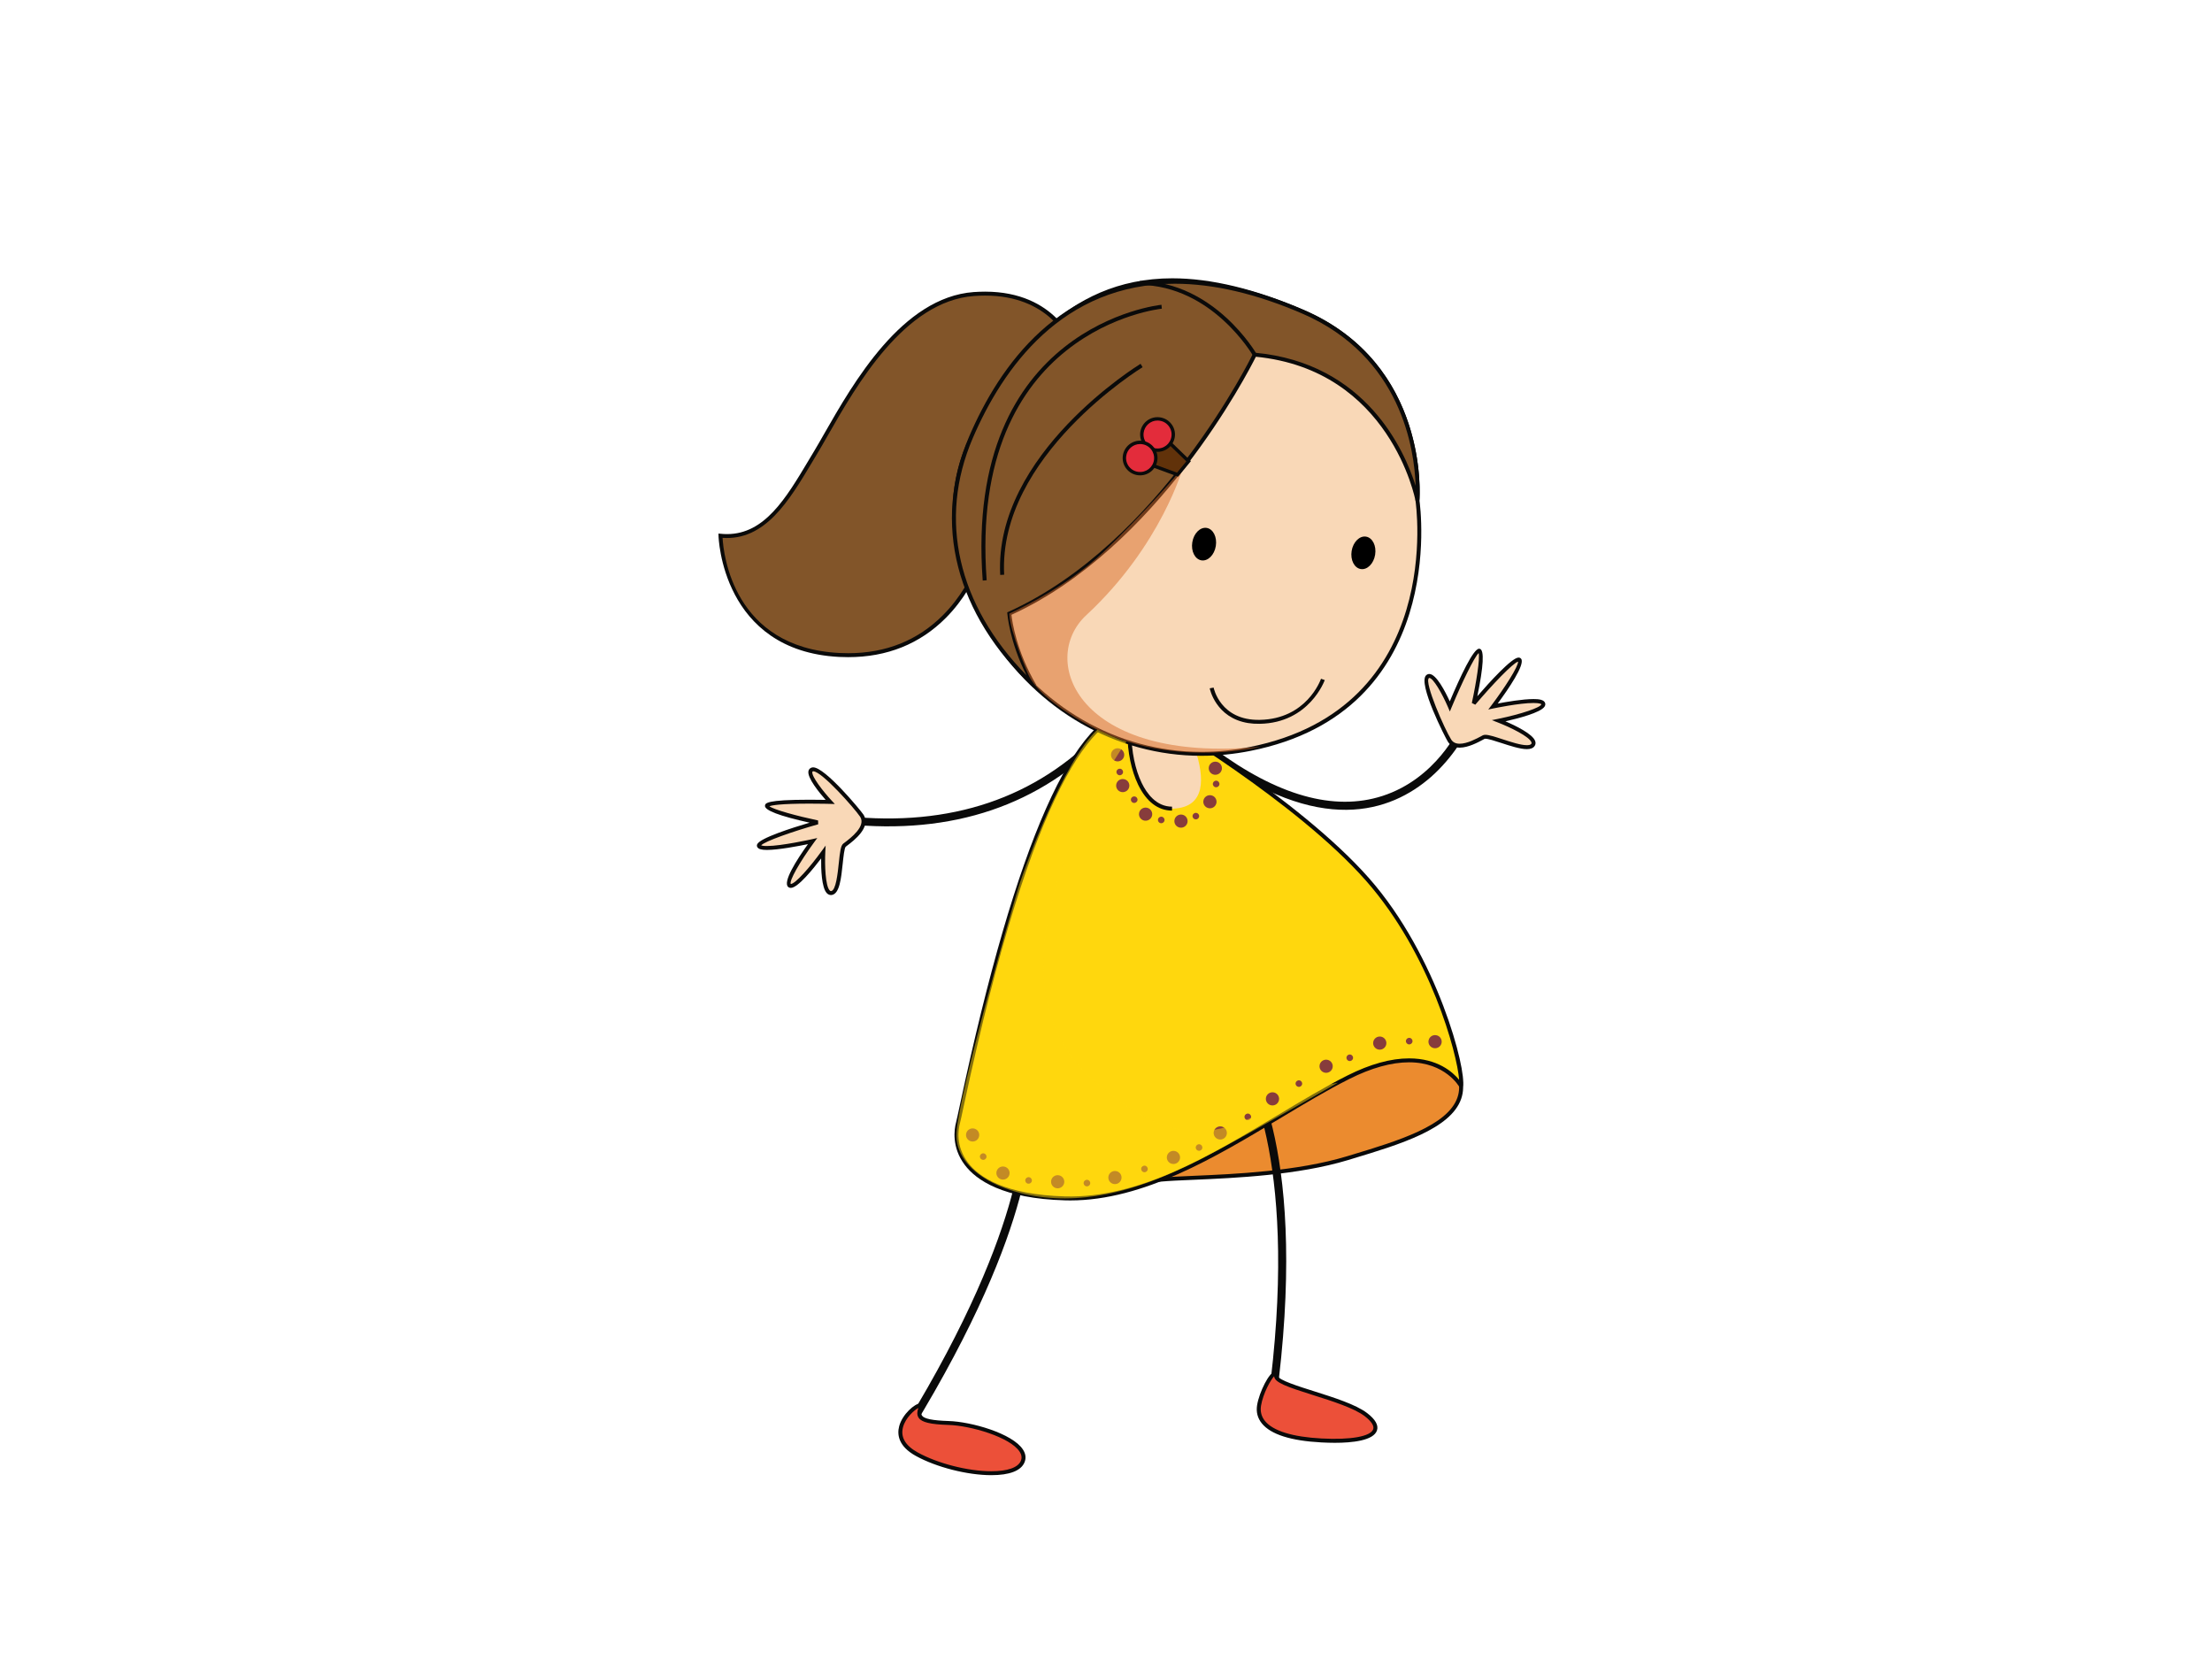 <?xml version="1.0" encoding="utf-8"?>
<!-- Generator: Adobe Illustrator 17.0.0, SVG Export Plug-In . SVG Version: 6.00 Build 0)  -->
<!DOCTYPE svg PUBLIC "-//W3C//DTD SVG 1.1//EN" "http://www.w3.org/Graphics/SVG/1.1/DTD/svg11.dtd">
<svg version="1.1" id="Layer_1" xmlns="http://www.w3.org/2000/svg" xmlns:xlink="http://www.w3.org/1999/xlink" x="0px" y="0px"
	 width="800px" height="600px" viewBox="0 0 800 600" enable-background="new 0 0 800 600" xml:space="preserve">
<g>
	<g>
		<g>
			<path fill="#825529" d="M387.943,125.02c0,0-6.821-20.81-35.749-18.677c-28.93,2.127-47.935,41.925-57.203,57.285
				c-9.262,15.359-17.728,31.816-34.411,30.123c0,0,0.666,40.945,42.946,43.121c42.277,2.184,55.155-38.586,54.983-52.564
				C358.341,170.334,387.943,125.02,387.943,125.02z"/>
			<path fill="#0A0A0A" d="M306.757,237.667L306.757,237.667c-1.07,0-2.163-0.027-3.269-0.078
				c-42.458-2.191-43.621-43.416-43.627-43.829l-0.009-0.798l0.805,0.078c0.759,0.084,1.525,0.12,2.266,0.12
				c13.624,0,21.334-12.941,29.496-26.628c0.651-1.094,1.308-2.179,1.955-3.263c1.094-1.814,2.317-3.959,3.676-6.336
				c10.548-18.475,28.192-49.397,54.091-51.307c1.404-0.091,2.793-0.148,4.134-0.148c25.718,0,32.28,19.123,32.344,19.322
				l0.111,0.319l-0.193,0.289c-0.292,0.446-29.473,45.291-29.313,58.896c0.105,8.376-4.456,26.411-17.132,39.15
				C332.707,232.886,320.821,237.667,306.757,237.667z M261.328,194.525c0.322,5.809,3.845,39.656,42.232,41.635
				c1.085,0.057,2.154,0.081,3.197,0.081c13.664,0,25.206-4.64,34.317-13.796c12.368-12.429,16.824-29.982,16.721-38.128
				c-0.168-13.579,26.55-55.086,29.349-59.384c-0.958-2.411-8.006-18.026-30.87-18.026c-1.308,0-2.661,0.051-4.029,0.151
				c-25.134,1.847-42.548,32.344-52.946,50.578c-1.368,2.392-2.597,4.543-3.691,6.357c-0.651,1.088-1.305,2.176-1.952,3.266
				C285.353,181.175,276.691,195.588,261.328,194.525z"/>
		</g>
		<g>
			<path fill="#EB8B2F" d="M413.836,399.964c0,0-7.029,27.9,5.568,26.701c12.6-1.2,43.98-0.542,67.926-7.791
				c23.935-7.273,52.828-15.173,36.164-38.035C506.836,357.994,424.893,382.477,413.836,399.964z"/>
			<path fill="#0A0A0A" d="M418.635,427.412L418.635,427.412c-2.094,0-3.787-0.795-5.025-2.374
				c-5.116-6.502-0.663-24.489-0.473-25.242l0.09-0.211c8.316-13.149,53.139-28.713,82.696-28.713
				c13.859,0,23.597,3.302,28.153,9.563c4.652,6.375,6.092,11.913,4.402,16.897c-3.709,10.967-22.386,16.607-38.87,21.59
				l-2.073,0.632c-18.161,5.502-40.831,6.484-55.841,7.135c-4.908,0.199-9.15,0.397-12.223,0.687
				C419.187,427.399,418.907,427.412,418.635,427.412z M414.508,400.241c-0.371,1.524-4.255,18.198,0.238,23.916
				c0.971,1.229,2.236,1.826,3.89,1.826l0,0c0.232,0,0.458-0.006,0.699-0.024c3.109-0.301,7.366-0.488,12.299-0.705
				c14.935-0.639,37.498-1.621,55.485-7.063l2.073-0.626c16.149-4.881,34.453-10.419,37.932-20.687
				c1.525-4.519,0.154-9.629-4.212-15.619c-4.278-5.863-13.609-8.966-26.99-8.966C464.384,372.293,422.094,388.527,414.508,400.241z
				"/>
		</g>
		<g>
			<path fill="#0A0A0A" d="M458.587,506.928l2.847,0.373c12.193-89.869-8.966-123.553-12.585-125.524l-1.712,0.144l0.919,1.085
				l-0.696,1.199C451.485,387.587,470.039,422.543,458.587,506.928L458.587,506.928z"/>
		</g>
		<g>
			<path fill="#0A0A0A" d="M329.842,517.034c46.344-75.841,42.937-109.737,42.768-111.14l-2.85,0.331
				c0.042,0.338,3.335,34.534-42.374,109.321L329.842,517.034L329.842,517.034z"/>
		</g>
		<g>
			<path fill="#EC5039" d="M461.536,497.679c0.003,3.778,24.486,7.821,32.479,13.943c7.987,6.146,1.747,10.286-16.068,9.34
				c-17.815-0.94-23.612-6.315-22.594-12.654C456.375,501.993,461.53,494.16,461.536,497.679z"/>
			<path fill="#0A0A0A" d="M482.744,521.812c-1.513,0-3.143-0.054-4.83-0.139c-11.06-0.578-18.307-2.892-21.539-6.863
				c-1.549-1.904-2.13-4.121-1.73-6.604c0.757-4.67,4.421-12.112,6.478-12.112c0.262,0,1.127,0.115,1.127,1.585
				c0.006,1.392,7.505,3.754,12.986,5.483c7.107,2.254,15.167,4.791,19.219,7.906c2.992,2.29,4.182,4.423,3.537,6.291
				C496.73,521.041,489.005,521.812,482.744,521.812z M460.816,497.739c-1.184,1.145-4.025,6.189-4.754,10.684
				c-0.331,2.073,0.154,3.916,1.432,5.495c2.922,3.597,10.008,5.785,20.494,6.327c10.569,0.566,17.761-0.753,18.646-3.344
				c0.419-1.205-0.669-2.874-3.052-4.706c-3.86-2.965-11.781-5.46-18.78-7.671C465.691,501.643,460.9,500.029,460.816,497.739z"/>
		</g>
		<g>
			<path fill="#EC5039" d="M332.942,509.086c-1.325,3.519-0.346,5.242,10.087,5.55c10.424,0.307,29.858,6.779,26.821,14.004
				c-3.032,7.213-25.704,4.237-38.309-2.724C316.802,517.769,334.451,505.103,332.942,509.086z"/>
			<path fill="#0A0A0A" d="M358.525,533.514c-8.662,0-19.9-2.869-27.33-6.972c-6.351-3.513-6.77-7.761-6.001-10.702
				c1.154-4.417,5.721-8.231,7.472-8.231c0.527,0,0.789,0.278,0.91,0.44c0.223,0.331,0.241,0.766,0.043,1.278
				c-0.494,1.314-0.552,2.097-0.187,2.633c0.789,1.163,3.845,1.79,9.617,1.971c8.201,0.241,23.118,4.465,26.914,10.316
				c1.013,1.549,1.2,3.128,0.552,4.664C369.248,531.924,365.102,533.514,358.525,533.514z M332.137,509.218
				c-1.434,0.717-4.652,3.519-5.556,6.972c-0.937,3.579,0.856,6.634,5.312,9.105c7.24,3.995,18.189,6.797,26.631,6.797
				c5.869,0,9.654-1.325,10.663-3.736c0.464-1.096,0.323-2.181-0.431-3.338c-3.423-5.273-17.758-9.436-25.748-9.671
				c-6.538-0.199-9.657-0.947-10.771-2.597C331.502,511.665,331.734,510.375,332.137,509.218z"/>
		</g>
		<g>
			<path fill="#0A0A0A" d="M305.85,298.046c38.65,4.005,70.457-6.761,94.519-32.003c12.599-13.233,36.712,6.743,36.953,6.951
				c39.978,29.641,65.67,20.723,80.195,8.017c7.698-6.725,13.811-16.568,12.853-18.246l-0.575-1.019l-1.121,0.355l0.44,1.356
				l-1.386-0.302c-0.054,0.184-8.204,18.409-27.788,24.721c-17.46,5.628-37.93-0.136-60.837-17.113
				c-1.003-0.85-26.369-21.847-40.822-6.686c-23.414,24.57-54.407,35.046-92.132,31.132L305.85,298.046L305.85,298.046z"/>
		</g>
		<g>
			<path fill="#FFD70D" d="M418.268,259.24c0,0,50.617,29.692,76.275,58.785c25.673,29.105,35.058,70.045,33.832,74.66
				c0,0-10.112-18.445-40.684-3.103c-30.578,15.348-65.793,44.856-102.481,43.838c-36.679-1.037-41.193-18.113-38.734-27.333
				C348.934,396.854,378.392,237.025,418.268,259.24z"/>
			<path fill="#0A0A0A" d="M387.081,434.154c-0.632,0-1.256-0.012-1.892-0.03c-22.477-0.621-32.13-7.316-36.269-12.817
				c-4.83-6.417-3.805-12.914-3.143-15.402c0.232-0.861,0.699-3.049,1.407-6.357c20.283-94.985,41.633-143.143,63.461-143.143
				c2.66,0,5.342,0.747,7.972,2.215c0.521,0.304,51.02,30.099,76.47,58.939c24.935,28.27,35.432,69.848,33.977,75.302l-0.461,1.729
				l-0.868-1.567c-0.043-0.09-5.032-8.822-18.135-8.822c-6.361,0-13.624,2.019-21.587,6.02c-8.102,4.068-16.445,9.075-25.27,14.378
				C439.683,418.451,413.55,434.154,387.081,434.154z M410.645,257.835c-14.477,0-36.996,24.643-62.057,142.008
				c-0.715,3.332-1.184,5.532-1.419,6.43c-0.611,2.29-1.558,8.267,2.898,14.185c3.953,5.249,13.266,11.624,35.164,12.245
				c26.746,0.699,52.184-14.559,76.769-29.322c8.849-5.321,17.213-10.34,25.369-14.438c8.165-4.098,15.646-6.164,22.232-6.164
				c10.307,0,15.836,4.971,18.12,7.749c-0.699-9.4-10.31-45.495-33.712-72.03c-25.293-28.671-75.603-58.354-76.109-58.643
				C415.508,258.519,413.058,257.835,410.645,257.835z"/>
		</g>
		<g>
			<path fill="#F9D8B7" d="M422.474,250.282c0,0,25.423,41.093,1.922,42.163C403.239,293.406,403.734,234.323,422.474,250.282z"/>
			<path fill="#0A0A0A" d="M423.881,293.165c-5.05,0-9.289-3.239-12.259-9.376c-2.459-5.083-3.872-11.913-3.872-18.74
				c0-8.397,2.311-18.216,8.807-18.216v1.425c-5.059,0-7.369,8.704-7.369,16.791c0,6.622,1.356,13.221,3.727,18.123
				c1.889,3.911,5.326,8.566,10.967,8.566V293.165z"/>
		</g>
		<g>
			<path fill="#F9D8B7" d="M512.629,180.919c0,0,12.043,75.522-60.53,89.954c-72.575,14.435-125.714-63.205-100.445-113.147
				c22.75-44.965,53.823-73.419,119.649-44.947C517.037,132.564,512.629,180.919,512.629,180.919z"/>
			<path fill="#0A0A0A" d="M434.495,273.346c-30.886,0-59.55-16.478-76.681-44.07c-14.899-23.98-17.439-50.849-6.8-71.87
				c13.371-26.427,33.748-56.758,72.97-56.758c13.986,0,30.003,3.86,47.601,11.47c44.757,19.367,41.945,66.411,41.768,68.782
				c0.425,2.967,10.195,76.486-61.114,90.671C446.321,272.746,440.352,273.346,434.495,273.346z M423.983,102.074
				c-29.99,0-52.1,17.267-71.69,55.968c-10.41,20.581-7.896,46.932,6.737,70.487c16.876,27.168,45.083,43.392,75.465,43.392
				c5.761,0,11.639-0.588,17.463-1.745c71.048-14.133,60.084-88.395,59.969-89.143l-0.018-0.078l0.006-0.094
				c0.045-0.479,3.815-48.08-40.9-67.438C453.591,105.897,437.77,102.074,423.983,102.074z"/>
		</g>
		<g>
			<path fill="#825529" d="M351.116,158.274c18.093-42.265,54.353-73.967,120.183-45.495c45.739,19.786,41.325,68.14,41.325,68.14
				s-8.722-48.038-58.845-52.651c0,0-32.826,68.384-88.742,93.639c0,0,0.868,12.226,9.144,26.212
				C348.401,223.835,336.838,191.629,351.116,158.274z"/>
			<path fill="#0A0A0A" d="M373.688,248.631c-28.098-26.465-36.565-59.493-23.232-90.637c11.091-25.92,33.013-56.803,74.425-56.803
				c14.206,0,29.921,3.67,46.701,10.928c45.688,19.768,41.807,68.381,41.762,68.872l-1.416,0.054
				c-0.09-0.47-9.168-47.242-57.721-52.024c-2.983,5.974-35.544,69.162-88.405,93.331c0.265,2.389,1.829,13.281,8.997,25.399
				L373.688,248.631z M424.881,102.613c-40.632,0-62.177,30.418-73.105,55.944c-12.525,29.249-5.411,60.237,19.46,85.66
				c-6.132-12.142-6.906-22.145-6.918-22.259l-0.033-0.494l0.455-0.202c55.031-24.863,88.065-92.617,88.393-93.295l0.214-0.449
				l0.497,0.042c40.249,3.697,54.169,35.51,58.131,48.123c-0.41-12.931-5.038-46.709-40.967-62.259
				C454.413,106.249,438.891,102.613,424.881,102.613z"/>
		</g>
		<g>
			<path d="M431.211,196.122c-0.521,3.233,0.961,6.158,3.305,6.535c2.35,0.37,4.679-1.947,5.197-5.183
				c0.525-3.248-0.955-6.164-3.305-6.55C434.065,190.563,431.736,192.871,431.211,196.122z"/>
		</g>
		<g>
			<path d="M488.837,199.276c-0.518,3.233,0.961,6.159,3.305,6.523c2.344,0.38,4.676-1.943,5.194-5.179
				c0.527-3.242-0.958-6.167-3.302-6.541C491.692,193.709,489.364,196.034,488.837,199.276z"/>
		</g>
		<g>
			<path fill="#0A0A0A" d="M451.419,261.505c1.287,0.202,2.687,0.295,4.212,0.268c17.884-0.319,23.432-15.664,23.486-15.818
				l-1.356-0.47c-0.208,0.602-5.294,14.561-22.157,14.863c-14.287,0.262-16.661-11.546-16.682-11.672l-1.41,0.265
				C437.529,249.065,439.654,259.628,451.419,261.505L451.419,261.505z"/>
		</g>
		<g>
			<g>
				<path fill="#873C3C" d="M437.183,277.458c-0.211,1.293,0.672,2.519,1.988,2.727c1.296,0.199,2.522-0.675,2.733-1.976
					c0.208-1.293-0.675-2.51-1.986-2.714C438.614,275.286,437.391,276.166,437.183,277.458z"/>
			</g>
			<g>
				<path fill="#873C3C" d="M435.221,289.585c-0.205,1.296,0.678,2.51,1.991,2.718c1.302,0.211,2.525-0.681,2.739-1.973
					c0.205-1.284-0.681-2.507-1.983-2.709C436.655,287.407,435.432,288.293,435.221,289.585z"/>
			</g>
			<g>
				<path fill="#873C3C" d="M424.758,296.587c-0.211,1.302,0.672,2.525,1.983,2.73c1.298,0.205,2.527-0.678,2.742-1.973
					c0.205-1.305-0.684-2.516-1.983-2.727C426.192,294.419,424.962,295.295,424.758,296.587z"/>
			</g>
			<g>
				<path fill="#873C3C" d="M403.697,283.738c-0.214,1.301,0.678,2.516,1.979,2.727c1.308,0.202,2.537-0.681,2.742-1.973
					c0.211-1.293-0.678-2.516-1.982-2.715C405.131,281.565,403.905,282.445,403.697,283.738z"/>
			</g>
			<g>
				<path fill="#873C3C" d="M401.838,272.617c-0.202,1.296,0.678,2.519,1.989,2.721c1.301,0.205,2.531-0.669,2.733-1.968
					c0.213-1.293-0.675-2.516-1.983-2.724C403.275,270.448,402.049,271.324,401.838,272.617z"/>
			</g>
			<g>
				<path fill="#873C3C" d="M411.956,294.066c-0.211,1.308,0.681,2.522,1.989,2.733c1.298,0.196,2.53-0.675,2.742-1.97
					c0.208-1.299-0.684-2.513-1.989-2.721C413.396,291.897,412.164,292.785,411.956,294.066z"/>
			</g>
			<g>
				<path fill="#873C3C" d="M438.647,283.34c-0.102,0.648,0.346,1.266,0.997,1.374c0.651,0.099,1.262-0.341,1.368-0.991
					c0.105-0.648-0.341-1.257-0.992-1.362C439.37,282.258,438.758,282.695,438.647,283.34z"/>
			</g>
			<g>
				<path fill="#873C3C" d="M431.311,294.973c-0.099,0.654,0.344,1.259,0.994,1.365c0.654,0.099,1.262-0.344,1.374-0.992
					c0.105-0.645-0.344-1.253-0.992-1.353C432.031,293.891,431.419,294.331,431.311,294.973z"/>
			</g>
			<g>
				<path fill="#873C3C" d="M409.018,289.025c-0.102,0.648,0.338,1.256,0.992,1.359c0.653,0.102,1.271-0.337,1.38-0.988
					c0.096-0.654-0.347-1.253-0.997-1.359C409.738,287.938,409.124,288.368,409.018,289.025z"/>
			</g>
			<g>
				<path fill="#873C3C" d="M403.793,279.01c-0.108,0.648,0.341,1.253,0.995,1.356c0.647,0.109,1.262-0.331,1.367-0.982
					c0.105-0.65-0.343-1.266-0.988-1.365C404.508,277.919,403.896,278.359,403.793,279.01z"/>
			</g>
			<g>
				<path fill="#873C3C" d="M418.795,296.365c-0.099,0.653,0.341,1.25,0.994,1.359c0.651,0.105,1.262-0.338,1.371-0.985
					c0.105-0.645-0.334-1.256-0.992-1.359C419.515,295.277,418.901,295.72,418.795,296.365z"/>
			</g>
		</g>
		<g>
			<g>
				<path fill="#873C3C" d="M516.652,376.367c-0.211,1.29,0.678,2.507,1.983,2.712c1.304,0.21,2.527-0.669,2.745-1.958
					c0.205-1.308-0.681-2.531-1.986-2.73C518.086,374.179,516.863,375.053,516.652,376.367z"/>
			</g>
			<g>
				<path fill="#873C3C" d="M496.646,376.867c-0.214,1.301,0.675,2.524,1.983,2.73c1.304,0.205,2.531-0.675,2.742-1.971
					c0.208-1.301-0.681-2.513-1.983-2.724C498.08,374.697,496.857,375.577,496.646,376.867z"/>
			</g>
			<g>
				<path fill="#873C3C" d="M477.248,385.243c-0.211,1.301,0.681,2.519,1.983,2.724c1.304,0.211,2.537-0.681,2.742-1.976
					c0.214-1.29-0.681-2.501-1.983-2.717C478.686,383.068,477.453,383.947,477.248,385.243z"/>
			</g>
			<g>
				<path fill="#873C3C" d="M457.842,397.035c-0.208,1.302,0.681,2.525,1.989,2.73c1.301,0.205,2.53-0.675,2.738-1.97
					c0.211-1.296-0.678-2.525-1.979-2.724C459.279,394.866,458.056,395.74,457.842,397.035z"/>
			</g>
			<g>
				<path fill="#873C3C" d="M438.961,409.364c-0.214,1.301,0.677,2.519,1.985,2.73c1.305,0.205,2.537-0.669,2.739-1.971
					c0.211-1.295-0.681-2.519-1.983-2.73C440.398,407.195,439.174,408.068,438.961,409.364z"/>
			</g>
			<g>
				<path fill="#873C3C" d="M422.028,418.222c-0.211,1.302,0.678,2.513,1.989,2.724c1.304,0.211,2.527-0.675,2.738-1.97
					c0.205-1.296-0.684-2.525-1.988-2.717C423.465,416.047,422.239,416.927,422.028,418.222z"/>
			</g>
			<g>
				<path fill="#873C3C" d="M400.871,425.501c-0.205,1.296,0.678,2.513,1.989,2.724c1.301,0.199,2.524-0.675,2.732-1.976
					c0.211-1.296-0.674-2.507-1.976-2.717C402.308,423.326,401.079,424.205,400.871,425.501z"/>
			</g>
			<g>
				<path fill="#873C3C" d="M380.161,427.014c-0.208,1.302,0.674,2.519,1.982,2.724c1.305,0.211,2.534-0.674,2.742-1.97
					c0.208-1.296-0.678-2.513-1.983-2.717C381.595,424.839,380.366,425.724,380.161,427.014z"/>
			</g>
			<g>
				<path fill="#873C3C" d="M354.406,418.113c-0.106,0.645,0.344,1.248,0.992,1.356c0.657,0.108,1.271-0.331,1.374-0.988
					c0.105-0.645-0.343-1.253-0.994-1.356C355.123,417.023,354.511,417.463,354.406,418.113z"/>
			</g>
			<g>
				<path fill="#873C3C" d="M370.82,426.737c-0.106,0.651,0.334,1.253,0.991,1.356c0.654,0.097,1.269-0.331,1.371-0.976
					c0.105-0.657-0.341-1.259-0.994-1.368C371.537,425.634,370.926,426.086,370.82,426.737z"/>
			</g>
			<g>
				<path fill="#873C3C" d="M391.92,427.676c-0.109,0.669,0.338,1.272,0.992,1.374c0.653,0.109,1.271-0.338,1.374-0.988
					c0.106-0.65-0.338-1.265-0.994-1.356C392.64,426.592,392.028,427.038,391.92,427.676z"/>
			</g>
			<g>
				<path fill="#873C3C" d="M412.733,422.579c-0.109,0.639,0.334,1.253,0.985,1.362c0.657,0.102,1.269-0.338,1.371-0.982
					c0.105-0.651-0.338-1.272-0.991-1.374C413.444,421.488,412.829,421.928,412.733,422.579z"/>
			</g>
			<g>
				<path fill="#873C3C" d="M432.465,414.823c-0.105,0.657,0.344,1.266,0.997,1.368c0.654,0.109,1.269-0.331,1.368-0.982
					c0.115-0.65-0.334-1.265-0.985-1.362C433.188,413.733,432.576,414.185,432.465,414.823z"/>
			</g>
			<g>
				<path fill="#873C3C" d="M450.102,403.748c-0.109,0.645,0.338,1.259,0.992,1.356c0.65,0.102,1.262-0.331,1.374-0.988
					c0.102-0.639-0.338-1.259-0.994-1.362C450.819,402.651,450.205,403.103,450.102,403.748z"/>
			</g>
			<g>
				<path fill="#873C3C" d="M468.578,391.708c-0.106,0.657,0.334,1.254,0.991,1.362c0.654,0.102,1.266-0.337,1.365-0.988
					c0.106-0.639-0.334-1.253-0.988-1.356C469.298,390.612,468.68,391.063,468.578,391.708z"/>
			</g>
			<g>
				<path fill="#873C3C" d="M486.977,382.374c-0.106,0.651,0.344,1.254,0.991,1.356c0.657,0.102,1.269-0.338,1.374-0.982
					c0.106-0.657-0.338-1.266-0.997-1.368C487.694,381.278,487.08,381.73,486.977,382.374z"/>
			</g>
			<g>
				<path fill="#873C3C" d="M508.481,376.355c-0.106,0.639,0.337,1.253,0.988,1.356c0.654,0.109,1.269-0.338,1.371-0.982
					c0.106-0.657-0.338-1.259-0.995-1.362C509.192,375.252,508.58,375.704,508.481,376.355z"/>
			</g>
			<g>
				<path fill="#873C3C" d="M360.381,423.869c-0.205,1.295,0.678,2.513,1.986,2.724c1.298,0.205,2.53-0.675,2.738-1.971
					c0.211-1.295-0.681-2.513-1.979-2.717C361.815,421.687,360.592,422.579,360.381,423.869z"/>
			</g>
			<g>
				<path fill="#873C3C" d="M349.402,410.093c-0.205,1.302,0.681,2.519,1.989,2.724c1.298,0.211,2.524-0.663,2.732-1.97
					c0.214-1.296-0.674-2.513-1.976-2.711C350.836,407.924,349.613,408.798,349.402,410.093z"/>
			</g>
		</g>
		<g>
			<path fill="#F9D8B7" d="M524.22,267.823c-1.56-2.461-10.413-20.862-7.93-23.097c2.479-2.239,8.065,10.753,8.065,10.753
				s8.644-20.723,10.666-20.142c2.025,0.588-2.015,19.063-2.015,19.063s15.055-17.773,16.574-15.695
				c1.515,2.082-9.599,16.806-9.599,16.806s17.547-3.697,18.171-0.968c0.615,2.721-16.086,6.108-16.086,6.108
				s14.459,5.607,12.359,8.752c-2.097,3.149-15.791-3.884-17.816-2.835C534.581,267.622,526.998,272.21,524.22,267.823z"/>
			<path fill="#0A0A0A" d="M552.213,270.936c-2.438,0-6.068-1.193-9.271-2.236c-2.407-0.781-4.685-1.525-5.743-1.525
				c-0.196,0-0.265,0.03-0.265,0.03l-0.536,0.289c-1.742,0.94-5.381,2.904-8.476,2.904c-1.931,0-3.386-0.744-4.308-2.197
				c-0.757-1.187-11.016-21.112-7.806-24.004c0.322-0.289,0.711-0.443,1.124-0.443c2.506,0,5.779,6.378,7.403,9.912
				c3.82-9.032,8.523-19.051,10.596-19.051l0.289,0.043c1.64,0.47,1.332,6.233-0.925,17.14c4.318-4.98,12.459-13.98,14.914-13.98
				c0.395,0,0.729,0.168,0.949,0.467c1.489,2.049-4.736,11.072-8.487,16.155c3.007-0.575,9.026-1.618,12.959-1.618
				c1.799,0,3.908,0.175,4.221,1.561c0.06,0.268,0.07,0.702-0.244,1.178c-1.431,2.196-9.771,4.329-14.143,5.308
				c3.498,1.507,9.939,4.586,10.777,7.21c0.199,0.615,0.127,1.211-0.217,1.711C554.524,270.553,553.581,270.936,552.213,270.936z
				 M537.199,265.751c1.296,0,3.565,0.741,6.189,1.596c3.109,1.013,6.619,2.16,8.825,2.16c0.587,0,1.34-0.087,1.618-0.494
				c0.069-0.106,0.13-0.251,0.048-0.504c-0.669-2.088-7.764-5.519-12.076-7.182l-2.268-0.883l2.383-0.485
				c8.156-1.657,15.411-4.116,15.532-5.263l0,0c-0.012,0-0.362-0.452-2.82-0.452c-5.149,0-14.408,1.944-14.499,1.962l-1.874,0.392
				l1.151-1.51c4.844-6.423,9.749-14.085,9.617-15.809c-1.871,0.542-9.334,8.334-15.469,15.583l-1.247-0.618
				c1.639-7.517,2.98-16.185,2.471-18.054c-1.609,1.453-6.111,10.804-9.762,19.557l-0.657,1.572l-0.666-1.557
				c-2.19-5.089-5.396-10.579-6.764-10.579c-0.036,0-0.085,0-0.163,0.07c-1.732,1.567,5.737,18.529,8.06,22.19
				c0.65,1.033,1.66,1.53,3.094,1.53c2.733,0,6.143-1.847,7.791-2.735l0.555-0.302C536.522,265.814,536.823,265.751,537.199,265.751
				z"/>
		</g>
		<g>
			<path fill="#F9D8B7" d="M311.638,294.955c-1.618-2.413-14.905-17.972-17.978-16.637c-3.064,1.335,6.586,11.711,6.586,11.711
				s-22.579-0.642-22.871,1.425c-0.292,2.07,18.343,5.974,18.343,5.974s-22.494,6.361-21.199,8.593
				c1.286,2.221,19.361-1.82,19.361-1.82s-10.581,14.393-8.325,16.062c2.257,1.678,12.205-12.076,12.205-12.076
				s-0.774,15.393,2.974,14.791c3.754-0.624,2.898-15.909,4.691-17.306C307.224,304.267,314.536,299.269,311.638,294.955z"/>
			<path fill="#0A0A0A" d="M300.523,323.704L300.523,323.704c-0.548,0-1.07-0.234-1.488-0.678c-1.931-2.013-2.109-8.873-2.058-12.57
				c-2.787,3.679-8.412,10.663-10.961,10.663c-0.334,0-0.642-0.093-0.889-0.28c-2.251-1.672,3.016-9.883,7.08-15.546
				c-3.408,0.705-10.705,2.103-14.86,2.103c-1.973,0-3.04-0.313-3.453-1.03c-0.178-0.296-0.202-0.651-0.054-1.003
				c0.91-2.232,12.579-5.951,18.957-7.833c-10.94-2.426-16.372-4.49-16.131-6.17c0.118-0.844,0.298-2.131,16.125-2.131
				c2.35,0,4.444,0.03,5.815,0.054c-2.311-2.618-6.725-7.999-6.222-10.406c0.124-0.566,0.461-0.976,0.988-1.208
				c0.217-0.096,0.461-0.144,0.723-0.144c4.315,0,17.056,15.417,18.141,17.026c3.049,4.55-3.438,9.461-5.881,11.299l-0.491,0.386
				c-0.488,0.449-0.826,3.679-1.076,6.05c-0.563,5.375-1.145,10.937-3.941,11.392C300.74,323.698,300.625,323.704,300.523,323.704z
				 M298.601,305.81l-0.121,2.408c-0.226,4.468,0.003,12.178,1.594,13.823c0.196,0.217,0.349,0.235,0.449,0.235l0.096-0.006
				c1.711-0.277,2.356-6.451,2.745-10.141c0.431-4.125,0.696-6.306,1.615-7.017l0.512-0.389c2.145-1.627,7.851-5.954,5.559-9.377
				c-2.034-3.012-13.833-16.402-16.954-16.402c-0.244,0.073-0.28,0.112-0.301,0.226c-0.343,1.609,3.878,7.035,6.981,10.379
				l1.157,1.238l-1.705-0.048c-0.006,0-3.326-0.091-7.436-0.091c-10.786,0-13.727,0.63-14.525,0.949
				c1.543,1.224,10.042,3.543,17.601,5.131l0.048,1.389c-9.141,2.576-19.328,6.143-20.639,7.616c0.229,0.099,0.789,0.244,2.07,0.244
				c5.276,0,16.264-2.45,16.378-2.471l1.856-0.419l-1.13,1.531c-5.264,7.171-9.141,14.082-8.457,15.089
				c1.609-0.012,6.945-6.074,11.184-11.928L298.601,305.81z"/>
		</g>
		<g>
			<path fill="#0A0A0A" d="M453.157,128.623l1.245-0.699c-0.151-0.265-15.173-25.98-42.139-26.311l-0.024,1.425
				C438.451,103.36,453.013,128.367,453.157,128.623L453.157,128.623z"/>
		</g>
		<g>
			<path fill="#0A0A0A" d="M355.412,209.969l1.434-0.106c-6.749-90.743,62.639-98.152,63.344-98.215l-0.133-1.419
				C419.344,110.293,348.564,117.841,355.412,209.969L355.412,209.969z"/>
		</g>
		<g>
			<path fill="#0A0A0A" d="M361.739,207.929l1.431-0.075c-2.257-42.916,49.563-74.735,50.075-75.061l-0.741-1.214
				C411.971,131.902,359.435,164.155,361.739,207.929L361.739,207.929z"/>
		</g>
		<g opacity="0.5">
			<path fill="#D76B2A" d="M427.885,168.876c0,0-7.815,28.382-35.022,53.615c-17.399,16.135-3.29,53.925,62.958,47.562
				c0,0-34.161,8.785-64.492-9.099c0,0-15.851-8.638-19.467-17.083c0,0-6.673-15.438-6.827-21.964c0,0,20.18-8.912,34.16-22.362
				C413.185,186.095,424.932,172.748,427.885,168.876z"/>
		</g>
		<g opacity="0.5">
			<path fill="#FFD70D" d="M407.394,268.212c0,0-57.493,80.586-13.341,121.086c44.155,40.518,59.463,7.14,89.806,2.272
				c0,0-27.86,16.071-43.558,24.507c-15.691,8.43-34.648,17.282-55.091,17.342c-20.443,0.06-40.144-9.214-39.261-23.869
				c0.877-14.655,21.289-85.515,22.974-90.435c1.687-4.917,15.393-43.516,27.96-55.203
				C396.882,263.912,404.119,267.396,407.394,268.212z"/>
		</g>
	</g>
	<g>
		<g>
			<polygon fill="#61320A" points="420.624,157.864 429.883,166.806 425.891,171.66 411.058,166.222 			"/>
			<path fill="#0A0A0A" d="M426.089,172.386l-16.209-5.945l10.771-9.419l10.06,9.741L426.089,172.386z M412.239,166.008
				l13.455,4.938l3.357-4.085l-8.445-8.168L412.239,166.008z"/>
		</g>
		<g>
			<path fill="#E32C3B" d="M413.001,156.472c-0.379,3.1,1.835,5.917,4.959,6.3c3.119,0.37,5.954-1.844,6.34-4.947
				c0.373-3.103-1.847-5.926-4.968-6.297C416.213,151.145,413.381,153.363,413.001,156.472z"/>
			<path fill="#0A0A0A" d="M418.65,163.417L418.65,163.417c-0.256,0-0.509-0.018-0.765-0.045c-1.672-0.202-3.161-1.037-4.2-2.36
				c-1.037-1.311-1.495-2.964-1.296-4.622c0.416-3.393,3.513-5.902,7.014-5.468c1.675,0.199,3.164,1.039,4.203,2.359
				c1.039,1.311,1.5,2.953,1.295,4.619C424.516,161.042,421.829,163.417,418.65,163.417z M418.635,152.091
				c-2.555,0-4.715,1.917-5.025,4.447c-0.166,1.338,0.205,2.661,1.042,3.727c0.835,1.064,2.034,1.739,3.38,1.899
				c2.832,0.337,5.315-1.67,5.65-4.405c0.162-1.353-0.205-2.669-1.046-3.73c-0.834-1.064-2.031-1.738-3.374-1.892
				C419.051,152.109,418.846,152.091,418.635,152.091z"/>
		</g>
		<g>
			<path fill="#E32C3B" d="M406.683,164.968c-0.379,3.104,1.841,5.924,4.959,6.306c3.119,0.362,5.956-1.841,6.333-4.941
				c0.379-3.106-1.841-5.932-4.959-6.306C409.898,159.647,407.063,161.859,406.683,164.968z"/>
			<path fill="#0A0A0A" d="M412.335,171.916L412.335,171.916c-0.256,0-0.509-0.012-0.765-0.045c-1.675-0.202-3.167-1.042-4.2-2.353
				c-1.036-1.32-1.5-2.959-1.293-4.625c0.41-3.393,3.51-5.905,7.015-5.474c1.672,0.199,3.16,1.037,4.2,2.362
				c1.04,1.32,1.498,2.962,1.29,4.619C418.202,169.545,415.514,171.916,412.335,171.916z M412.332,160.594
				c-2.57,0-4.733,1.916-5.038,4.453c-0.163,1.329,0.205,2.658,1.04,3.718c0.84,1.058,2.039,1.741,3.38,1.901
				c2.829,0.338,5.318-1.678,5.655-4.414c0.157-1.338-0.214-2.658-1.045-3.721c-0.832-1.063-2.04-1.738-3.381-1.901
				C412.736,160.602,412.531,160.594,412.332,160.594z"/>
		</g>
	</g>
</g>
</svg>
